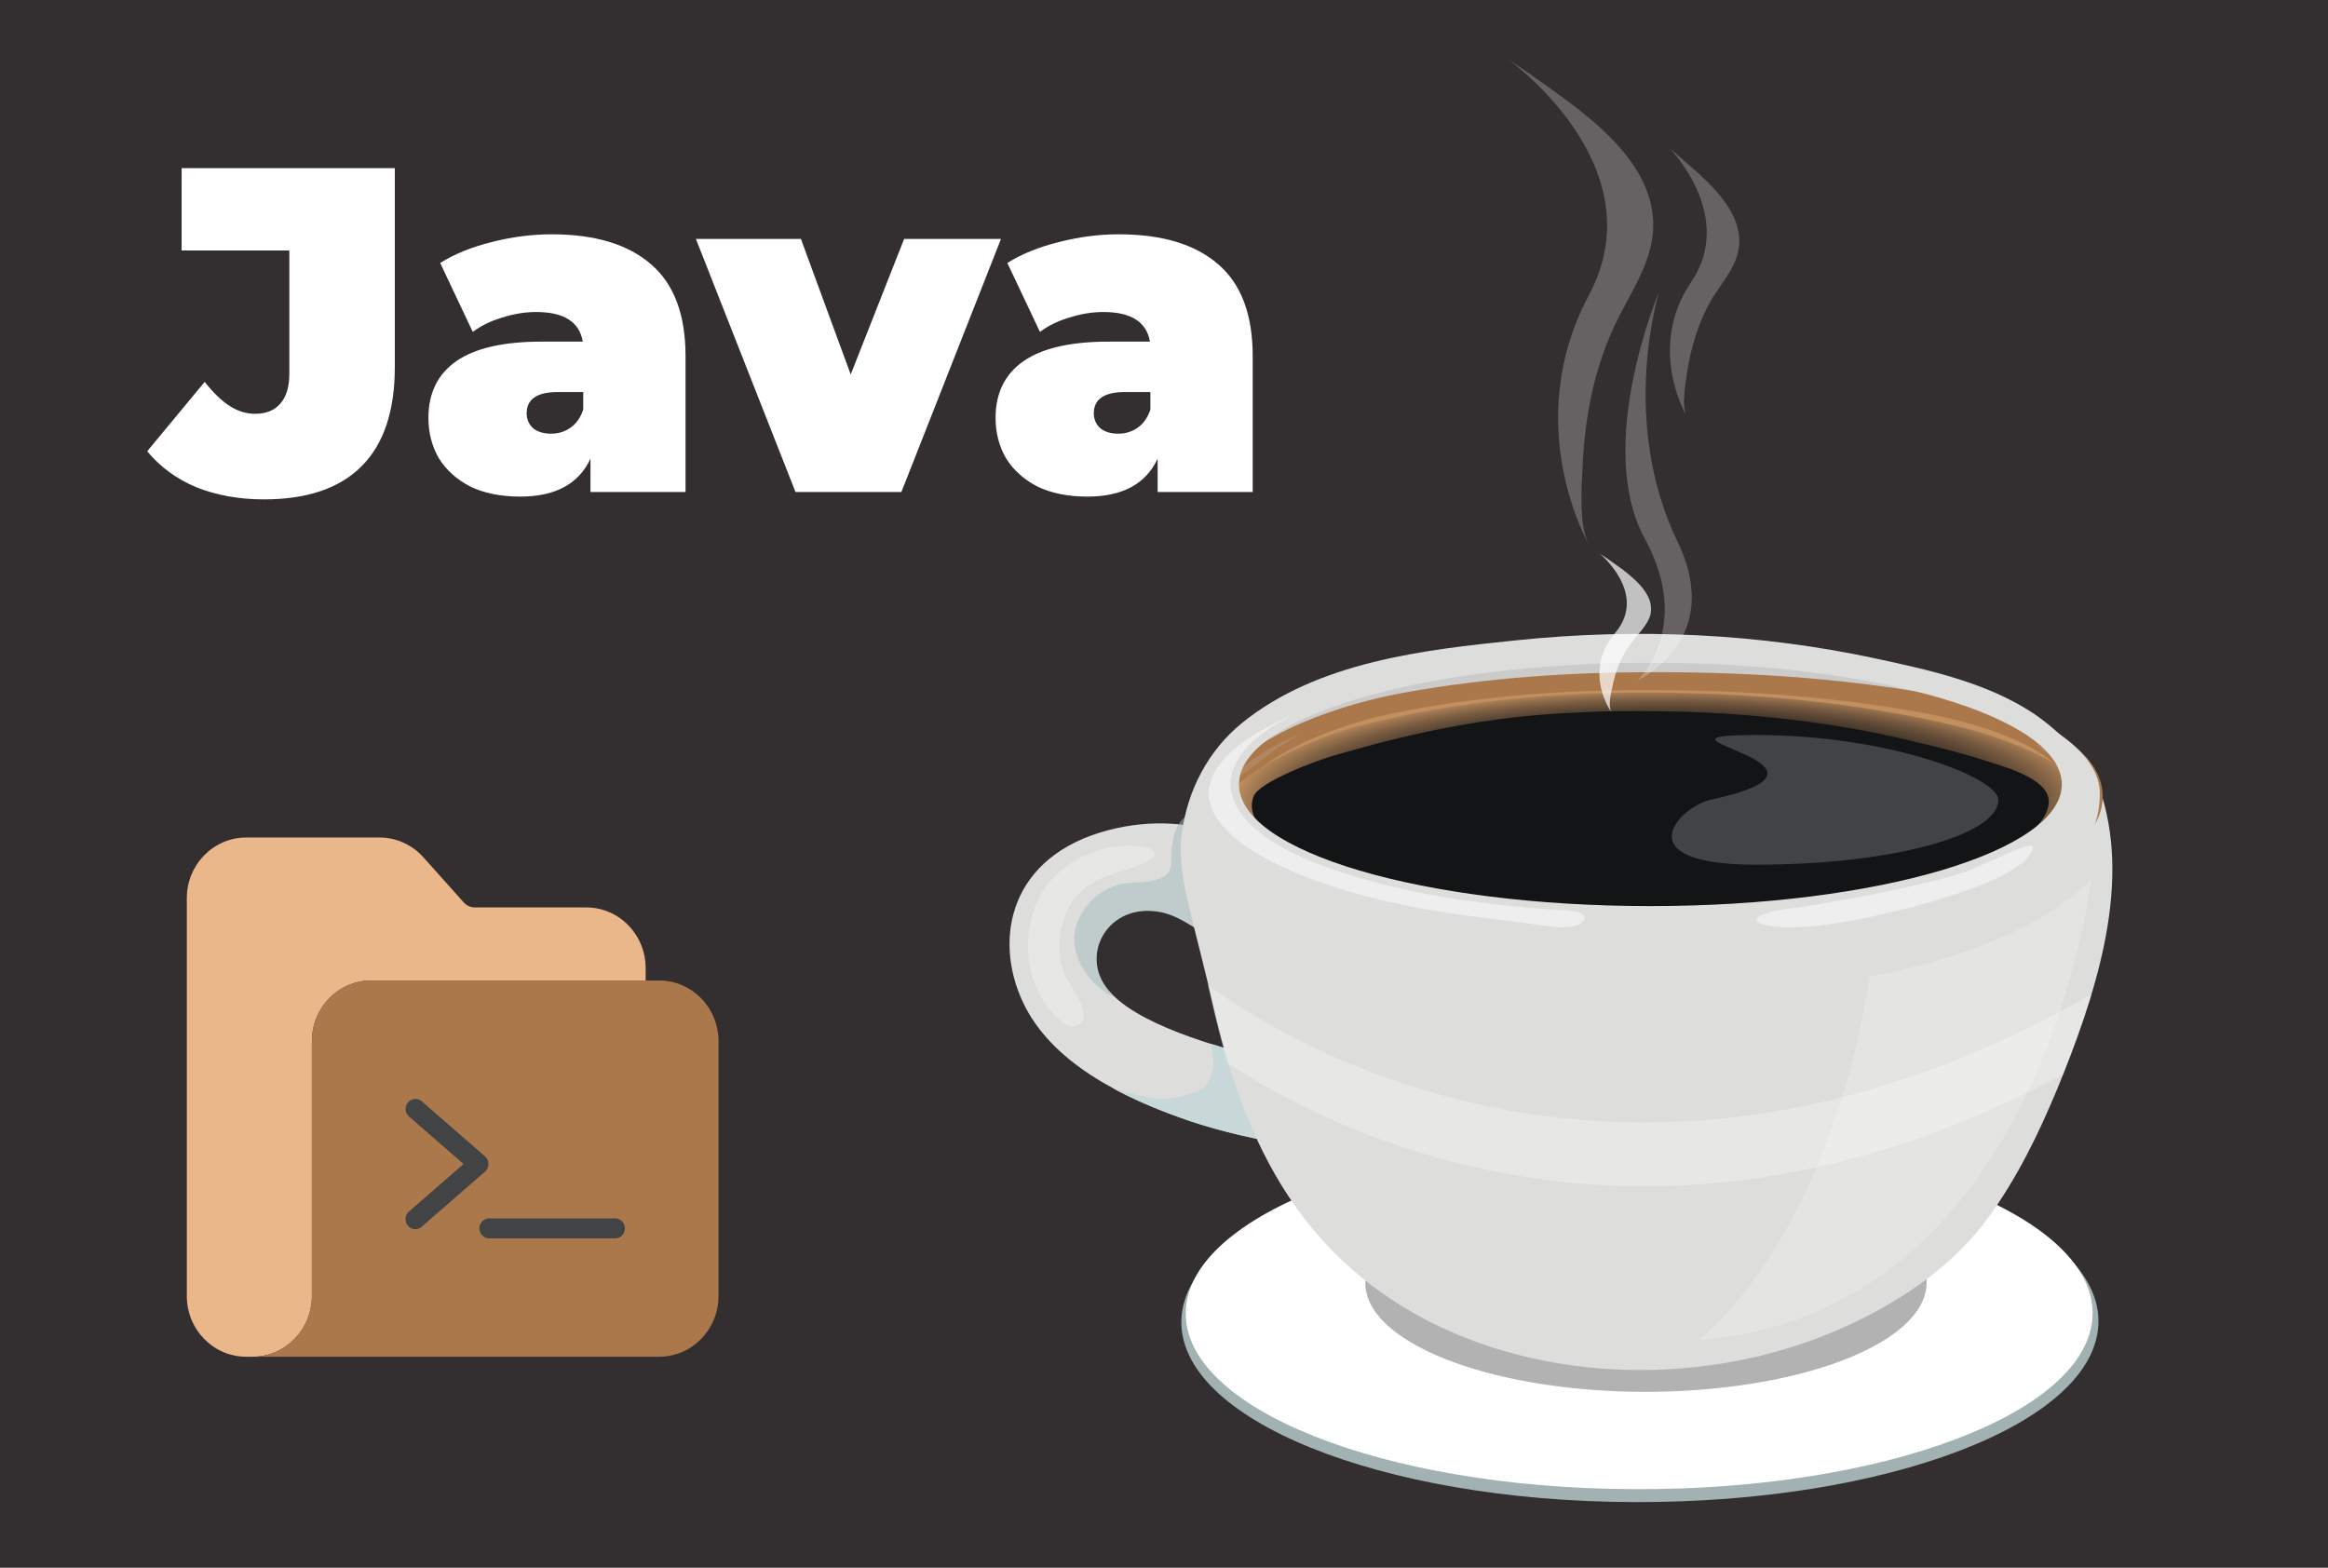 <svg width="245" height="165" viewBox="0 0 245 165" fill="none" xmlns="http://www.w3.org/2000/svg">
<rect x="0" y="0" width="245" height="165" fill="#808080" stroke="none"/>
<g clip-path="url(#clip0_8_2)">
<path d="M245 0H0V165H245V0Z" fill="white"/>
<path d="M245 0H0V165H245V0Z" fill="#332E2F"/>
<path d="M27.783 52.559C25.179 52.559 22.813 52.137 20.685 51.293C18.589 50.417 16.858 49.151 15.492 47.495L21.543 40.192C22.432 41.328 23.305 42.172 24.163 42.724C25.02 43.276 25.91 43.551 26.831 43.551C28.006 43.551 28.895 43.194 29.498 42.48C30.134 41.766 30.451 40.711 30.451 39.316V26.364H19.113V17.698H41.551V38.634C41.551 43.276 40.376 46.765 38.026 49.102C35.707 51.407 32.293 52.559 27.783 52.559ZM58.045 24.66C62.618 24.66 66.112 25.715 68.525 27.825C70.939 29.902 72.146 33.116 72.146 37.465V51.78H62.142V48.274C60.903 50.936 58.442 52.267 54.758 52.267C52.693 52.267 50.931 51.91 49.47 51.196C48.04 50.449 46.945 49.459 46.182 48.226C45.452 46.96 45.087 45.548 45.087 43.99C45.087 41.361 46.071 39.364 48.04 38.001C50.01 36.638 52.995 35.956 56.997 35.956H61.332C60.982 33.879 59.347 32.84 56.425 32.84C55.25 32.84 54.059 33.035 52.852 33.424C51.645 33.781 50.613 34.284 49.755 34.934L46.325 27.679C47.818 26.738 49.612 26.007 51.709 25.488C53.837 24.936 55.949 24.66 58.045 24.66ZM57.997 45.645C58.759 45.645 59.442 45.434 60.045 45.012C60.649 44.59 61.093 43.957 61.379 43.113V41.263H58.712C56.52 41.263 55.425 42.01 55.425 43.503C55.425 44.12 55.647 44.639 56.091 45.061C56.568 45.45 57.203 45.645 57.997 45.645ZM105.345 25.147L94.865 51.78H83.717L73.237 25.147H84.289L89.529 39.413L95.151 25.147H105.345ZM117.733 24.66C122.306 24.66 125.8 25.715 128.213 27.825C130.627 29.902 131.834 33.116 131.834 37.465V51.78H121.83V48.274C120.591 50.936 118.13 52.267 114.446 52.267C112.381 52.267 110.619 51.91 109.158 51.196C107.729 50.449 106.633 49.459 105.871 48.226C105.14 46.96 104.775 45.548 104.775 43.99C104.775 41.361 105.759 39.364 107.729 38.001C109.698 36.638 112.683 35.956 116.685 35.956H121.02C120.67 33.879 119.035 32.84 116.113 32.84C114.938 32.84 113.747 33.035 112.54 33.424C111.333 33.781 110.301 34.284 109.444 34.934L106.014 27.679C107.506 26.738 109.301 26.007 111.397 25.488C113.525 24.936 115.637 24.66 117.733 24.66ZM117.685 45.645C118.447 45.645 119.13 45.434 119.734 45.012C120.337 44.59 120.782 43.957 121.067 43.113V41.263H118.4C116.208 41.263 115.113 42.01 115.113 43.503C115.113 44.12 115.335 44.639 115.78 45.061C116.256 45.45 116.891 45.645 117.685 45.645Z" fill="white"/>
<path d="M220.837 139.356C220.426 149.854 198.546 158.2 171.89 158.096C145.234 157.99 123.97 149.382 124.33 138.883C124.741 128.385 146.62 120.038 173.277 120.144C199.932 120.301 221.247 128.91 220.837 139.356Z" fill="#A2B2B2"/>
<path d="M220.22 138.463C219.861 148.699 198.186 156.888 171.838 156.731C145.49 156.626 124.432 148.227 124.792 137.991C125.152 127.755 146.826 119.566 173.174 119.724C199.573 119.829 220.58 128.227 220.22 138.463Z" fill="white"/>
<path opacity="0.4" d="M202.758 135.156C202.501 141.508 189.096 146.547 172.814 146.494C156.482 146.39 143.487 141.193 143.693 134.894C143.95 128.542 157.355 123.503 173.636 123.556C189.969 123.608 203.014 128.805 202.758 135.156Z" fill="#404041"/>
<path d="M147.237 114.684C146.929 114.422 146.569 114.212 146.209 114.054C145.593 113.792 144.72 113.477 144.001 113.425C142.717 113.267 141.433 113.11 140.149 112.899C137.324 112.48 134.602 111.902 131.88 111.167C127.103 109.855 117.91 107.283 115.907 103.084C114.161 99.567 117.088 95 122.173 95.997C124.792 96.522 126.949 98.884 129.62 99.567C139.224 102.138 133.215 90.538 129.414 88.385C125.871 86.338 120.889 86.286 116.78 87.336C106.148 90.065 104.556 98.884 107.638 105.446C110.565 111.745 117.961 115.524 125.254 117.991C128.747 119.146 132.445 119.986 136.143 120.564C139.943 121.141 143.847 121.823 147.237 119.986C149.599 118.569 149.548 115.997 147.237 114.684Z" fill="#DDDDDC"/>
<path d="M127.411 109.855C127.771 110.957 127.822 112.112 127.463 113.214C127.309 113.687 127.052 114.107 126.744 114.422C125.614 115.157 124.073 115.577 122.43 115.682C120.735 115.577 118.886 115.104 117.191 114.579C119.707 115.944 122.481 117.046 125.203 117.991C128.644 119.146 132.24 119.933 135.886 120.511C136.297 117.624 134.345 114.212 132.907 111.955C132.804 111.745 132.65 111.535 132.496 111.325C132.291 111.272 132.085 111.22 131.829 111.167C130.647 110.8 129.055 110.38 127.411 109.855Z" fill="#C8D8D8"/>
<path opacity="0.5" d="M117.448 105.026C116.78 104.396 116.215 103.766 115.907 103.083C114.161 99.567 117.088 95 122.173 95.997C124.792 96.522 126.949 98.884 129.62 99.567C130.339 99.776 132.445 100.354 133.113 99.776C133.729 99.252 132.907 98.254 132.804 97.624C132.291 95.21 131.777 93.11 130.647 90.748C129.877 89.121 128.85 85.499 125.973 85.604C123.765 85.656 123.406 88.228 123.303 89.54C123.2 91.01 123.662 92.06 121.505 92.638C120.221 93.005 118.834 92.742 117.55 93.162C114.982 94.002 113.39 96.102 113.082 98.307C112.774 100.774 114.674 103.871 117.448 105.026Z" fill="#A4BABA"/>
<path d="M221.196 83.714C220.169 80.302 216.779 76.942 213.954 75.053C209.075 71.851 203.117 70.538 197.519 69.331C185.09 66.654 172.249 66.076 159.614 67.389C149.856 68.386 138.659 69.646 130.698 76.103C127.155 78.989 124.998 83.136 124.381 87.65C124.022 90.275 124.535 93.005 125.152 95.525C125.973 98.937 126.898 102.401 127.668 105.813C130.698 118.936 135.989 131.692 150.421 139.093C163.929 145.97 181.289 145.76 194.899 139.303C200.703 136.574 205.788 132.899 209.229 128.175C212.362 123.871 214.57 119.251 216.522 114.579C220.374 105.078 224.278 93.74 221.196 83.714Z" fill="#DDDDDC"/>
<path opacity="0.3" d="M217.138 113.057C218.217 110.38 219.244 107.545 220.117 104.658C171.325 132.636 134.756 109.278 127.103 103.661C127.257 104.396 127.463 105.131 127.617 105.865C128.079 107.86 128.593 109.855 129.158 111.85C139.738 118.831 173.225 136.574 217.138 113.057Z" fill="white"/>
<path opacity="0.3" d="M120.94 89.278C115.958 88.071 110.719 91.168 109.127 94.947C108.151 97.257 107.946 99.619 108.459 102.034C108.87 104.028 110.206 106.653 112.26 107.86C113.03 108.333 114.058 107.703 114.058 107.02C114.109 105.445 112.62 103.923 112.003 102.453C111.182 100.459 111.387 98.307 112.106 96.312C112.825 94.37 114.469 92.9 116.729 92.112C118.321 91.535 119.913 91.273 121.248 90.328C121.711 90.013 121.454 89.435 120.94 89.278Z" fill="white"/>
<path opacity="0.2" d="M196.8 102.768C196.8 102.768 212.773 100.196 220.066 92.532C220.066 92.532 214.981 138.306 178.721 141.035C178.721 141.088 192.177 131.219 196.8 102.768Z" fill="white"/>
<path d="M128.284 86.916C128.439 87.336 131.212 84.606 131.418 84.239C132.137 82.664 132.958 82.507 135.218 81.299C137.684 79.987 141.176 79.147 144.514 78.517C152.116 77.152 160.436 75.368 168.5 75.158C177.848 74.948 186.784 75.315 195.772 76.785C200.6 77.572 205.223 78.727 209.537 80.039C211.592 80.669 213.492 81.457 215.084 82.349C216.625 83.242 216.727 84.239 216.83 85.341C216.882 86.076 219.398 87.336 220.117 86.496C220.117 86.496 226.64 69.541 175.177 69.541C123.148 69.541 127.566 85.656 128.284 86.916Z" fill="#CCCBCB"/>
<path d="M217.755 84.921C215.135 90.643 204.093 93.162 197.365 96.207C197.159 96.312 197.056 96.469 197.056 96.575C199.213 96.102 201.319 95.577 203.374 94.895C208.869 93.162 214.519 91.115 217.96 88.071C221.401 85.026 220.477 82.192 217.498 79.777C218.371 81.457 218.576 83.189 217.755 84.921Z" fill="#878F8C"/>
<path d="M220.169 85.131C220.169 92.742 199.676 98.884 174.407 98.884C149.137 98.884 128.644 92.69 128.644 85.131C128.644 77.52 149.137 71.378 174.407 71.378C199.676 71.326 220.169 77.52 220.169 85.131Z" fill="#AA784B"/>
<path d="M135.693 76.679C139.12 75.031 143.213 73.796 146.846 73.075C154.929 71.531 163.78 70.811 172.221 70.759C182.914 70.656 193.044 71.274 203.173 73.024C210.796 74.311 219.647 77.193 221.08 82.341C222.461 87.385 216.833 91.091 210.234 93.716C198.313 98.401 182.3 100.151 168.231 99.481C160.301 99.121 152.422 97.989 145.464 95.673C139.888 93.819 134.106 91.606 130.577 88.363C125.614 83.782 129.553 79.613 135.693 76.679Z" fill="#AA784B"/>
<path d="M173.225 95.315C171.376 95.315 169.527 95.262 167.678 95.21C159.307 94.79 151.859 93.477 145.645 91.273C140.56 89.488 134.962 87.231 131.88 84.186C131.161 83.504 130.956 83.031 130.904 82.874C131.109 82.296 132.342 80.617 136.246 78.622C139.225 77.1 143.025 75.788 146.723 75.053C154.119 73.531 162.748 72.69 171.685 72.638C172.352 72.638 173.02 72.638 173.688 72.638C184.165 72.638 193.513 73.425 202.244 75C212.568 76.89 217.036 80.302 217.549 82.192C217.909 83.661 215.341 86.496 208.767 89.278C199.419 93.11 186.476 95.315 173.225 95.315Z" fill="#C28F5F"/>
<path d="M173.071 96.417C171.017 96.417 168.962 96.365 166.908 96.26C157.663 95.682 148.88 95.105 141.998 92.008C137.633 90.013 132.291 89.75 129.62 83.084C130.288 82.507 131.109 81.877 132.188 81.142C135.373 79.094 139.43 77.31 143.385 76.312C151.602 74.16 161.207 73.005 171.171 72.9C171.89 72.9 172.66 72.9 173.379 72.9C185.09 72.9 195.516 74.003 205.274 76.26C213.338 78.15 217.549 80.932 219.347 82.664C218.217 83.924 216.523 87.231 212.568 89.33C202.552 94.737 187.76 96.417 173.071 96.417Z" fill="url(#paint0_radial_8_2)"/>
<path d="M172.198 98.464C170.144 98.464 168.089 98.412 166.086 98.254C156.944 97.572 148.983 95.21 141.844 92.427C139.07 91.325 137.735 90.695 135.835 89.593C134.345 88.7 130.904 86.443 131.931 83.819C132.496 82.296 138.557 80.039 140.406 79.514C147.956 77.31 154.992 75.788 162.44 75.21C165.11 75 167.73 74.895 170.401 74.843C171.12 74.843 171.89 74.843 172.609 74.843C182.265 74.843 191.972 75.735 201.422 78.045C203.99 78.674 206.507 79.252 209.024 80.092C210.565 80.617 216.009 81.929 215.598 84.659C215.29 86.653 213.235 88.018 211.951 88.805C201.885 95.157 186.733 98.464 172.198 98.464Z" fill="#131416"/>
<path d="M137.427 76.995C137.427 76.995 132.445 78.885 130.339 81.247L130.699 81.614C130.647 81.614 135.321 77.835 137.427 76.995Z" fill="#B18661"/>
<path d="M213.954 78.202C213.954 78.202 216.163 79.304 217.344 80.354L217.241 80.617L213.954 78.202Z" fill="#B18661"/>
<path d="M173.687 68.439C147.596 68.439 126.384 75.158 126.384 83.504C126.384 94.055 147.545 99.829 173.687 99.829C199.779 99.829 220.991 96.26 220.991 83.504C220.939 75.158 199.779 68.439 173.687 68.439ZM173.687 95.367C149.753 95.367 130.39 89.646 130.39 82.559C130.39 75.473 149.753 69.751 173.687 69.751C197.622 69.751 216.985 75.473 216.985 82.559C216.985 89.593 197.622 95.367 173.687 95.367Z" fill="#DDDDDC"/>
<path opacity="0.5" d="M166.754 96.627C166.754 96.732 166.702 96.837 166.6 96.942C165.829 98.254 161.412 97.204 160.231 97.099C155.814 96.575 151.397 96.049 147.031 95.105C144.823 94.632 142.614 94.055 140.509 93.372C132.085 90.695 127.206 87.073 127.206 83.504C127.206 80.564 130.442 77.625 136.246 75.158C131.88 77.31 129.517 79.829 129.517 82.507C129.517 86.338 134.243 89.803 142.768 92.323C149.445 94.317 156.379 95.21 163.313 95.734C163.929 95.787 166.959 95.734 166.754 96.627Z" fill="white"/>
<path opacity="0.2" d="M210.308 84.186C210.308 87.966 198.906 91.01 184.833 91.01C170.76 91.01 176.82 84.869 180.005 84.186C197.108 80.459 170.76 77.362 184.833 77.362C198.906 77.362 210.308 81.877 210.308 84.186Z" fill="white"/>
<path opacity="0.5" d="M189.609 95.472C189.609 95.472 185.757 95.787 184.987 96.575C184.165 97.362 187.658 98.307 195.208 96.837C202.758 95.367 211.386 92.742 213.389 90.223C215.341 87.703 211.951 89.593 207.534 91.483C203.015 93.32 189.609 95.472 189.609 95.472Z" fill="white"/>
<g opacity="0.5">
<path opacity="0.5" d="M158.639 6.183C158.639 6.183 174.509 17.416 167.216 31.064C159.923 44.764 167.216 57.31 167.216 57.31C166.137 55.316 166.445 51.326 166.548 49.226C166.754 44.082 167.729 38.938 169.938 34.214C171.427 31.064 173.585 28.125 173.944 24.608C174.509 18.623 169.527 14.056 165.059 10.697C163.004 9.175 160.847 7.652 158.639 6.183Z" fill="white"/>
<path opacity="0.5" d="M175.742 15.631C175.742 15.631 182.675 22.718 178.002 29.647C173.276 36.576 177.437 43.662 177.437 43.662C176.974 42.507 177.385 40.408 177.539 39.253C177.95 36.523 178.772 33.794 180.21 31.379C181.186 29.804 182.521 28.334 182.932 26.445C183.6 23.243 181.186 20.513 178.926 18.413C177.899 17.521 176.871 16.576 175.742 15.631Z" fill="white"/>
<path opacity="0.5" d="M174.612 30.697C174.612 30.697 167.73 46.917 173.122 56.733C178.207 66.076 172.352 71.588 172.352 71.588C172.352 71.588 181.546 67.441 176.564 57.048C170.349 44.24 174.612 30.697 174.612 30.697Z" fill="white"/>
</g>
<path opacity="0.7" d="M168.346 58.255C168.346 58.255 173.482 62.454 169.99 66.601C166.497 70.696 169.579 74.948 169.579 74.948C169.219 74.265 169.527 73.005 169.681 72.323C169.99 70.696 170.606 69.069 171.685 67.651C172.403 66.706 173.379 65.814 173.688 64.712C174.15 62.822 172.403 61.194 170.76 59.935C169.938 59.358 169.168 58.78 168.346 58.255Z" fill="white"/>
<path d="M67.95 101.896V103.198H39.075C35.622 103.197 32.823 106.058 32.824 109.586V136.409C32.824 139.937 30.024 142.798 26.571 142.797H25.913C22.46 142.798 19.66 139.937 19.66 136.409V94.537C19.66 91.007 22.46 88.147 25.913 88.148H39.939C41.695 88.148 43.369 88.902 44.554 90.226L48.811 94.987C49.107 95.318 49.526 95.507 49.966 95.507H61.697C65.15 95.506 67.95 98.367 67.95 101.896Z" fill="#E9B78A"/>
<path d="M75.617 109.586V136.409C75.617 139.937 72.818 142.798 69.365 142.797H26.571C30.024 142.798 32.824 139.937 32.824 136.409V109.586C32.823 106.058 35.622 103.197 39.075 103.198H69.365C72.818 103.197 75.617 106.057 75.617 109.586Z" fill="#AA784B"/>
<path d="M43.707 129.369C43.275 129.37 42.889 129.095 42.74 128.68C42.59 128.266 42.71 127.8 43.038 127.514L48.786 122.511L43.038 117.509C42.614 117.129 42.566 116.471 42.932 116.033C43.298 115.594 43.941 115.536 44.375 115.904L51.044 121.709C51.274 121.909 51.407 122.202 51.407 122.511C51.407 122.82 51.274 123.113 51.044 123.313L44.375 129.118C44.189 129.28 43.952 129.37 43.707 129.369Z" fill="#424345"/>
<path d="M64.734 130.341H51.481C50.911 130.341 50.45 129.87 50.45 129.288C50.45 128.706 50.911 128.235 51.481 128.235H64.734C65.303 128.235 65.764 128.706 65.764 129.288C65.764 129.87 65.303 130.341 64.734 130.341Z" fill="#424345"/>
</g>
<defs>
<radialGradient id="paint0_radial_8_2" cx="0" cy="0" r="1" gradientUnits="userSpaceOnUse" gradientTransform="translate(175.08 84.498) scale(49.01 13.016)">
<stop offset="0.267" stop-color="#131416"/>
<stop offset="0.451" stop-color="#151617"/>
<stop offset="0.552" stop-color="#1D1B1A"/>
<stop offset="0.633" stop-color="#2B2520"/>
<stop offset="0.703" stop-color="#3F3328"/>
<stop offset="0.766" stop-color="#584433"/>
<stop offset="0.825" stop-color="#775A40"/>
<stop offset="0.878" stop-color="#9B744F"/>
<stop offset="0.925" stop-color="#C28F5F"/>
</radialGradient>
<clipPath id="clip0_8_2">
<rect width="245" height="165" fill="white"/>
</clipPath>
</defs>
</svg>
